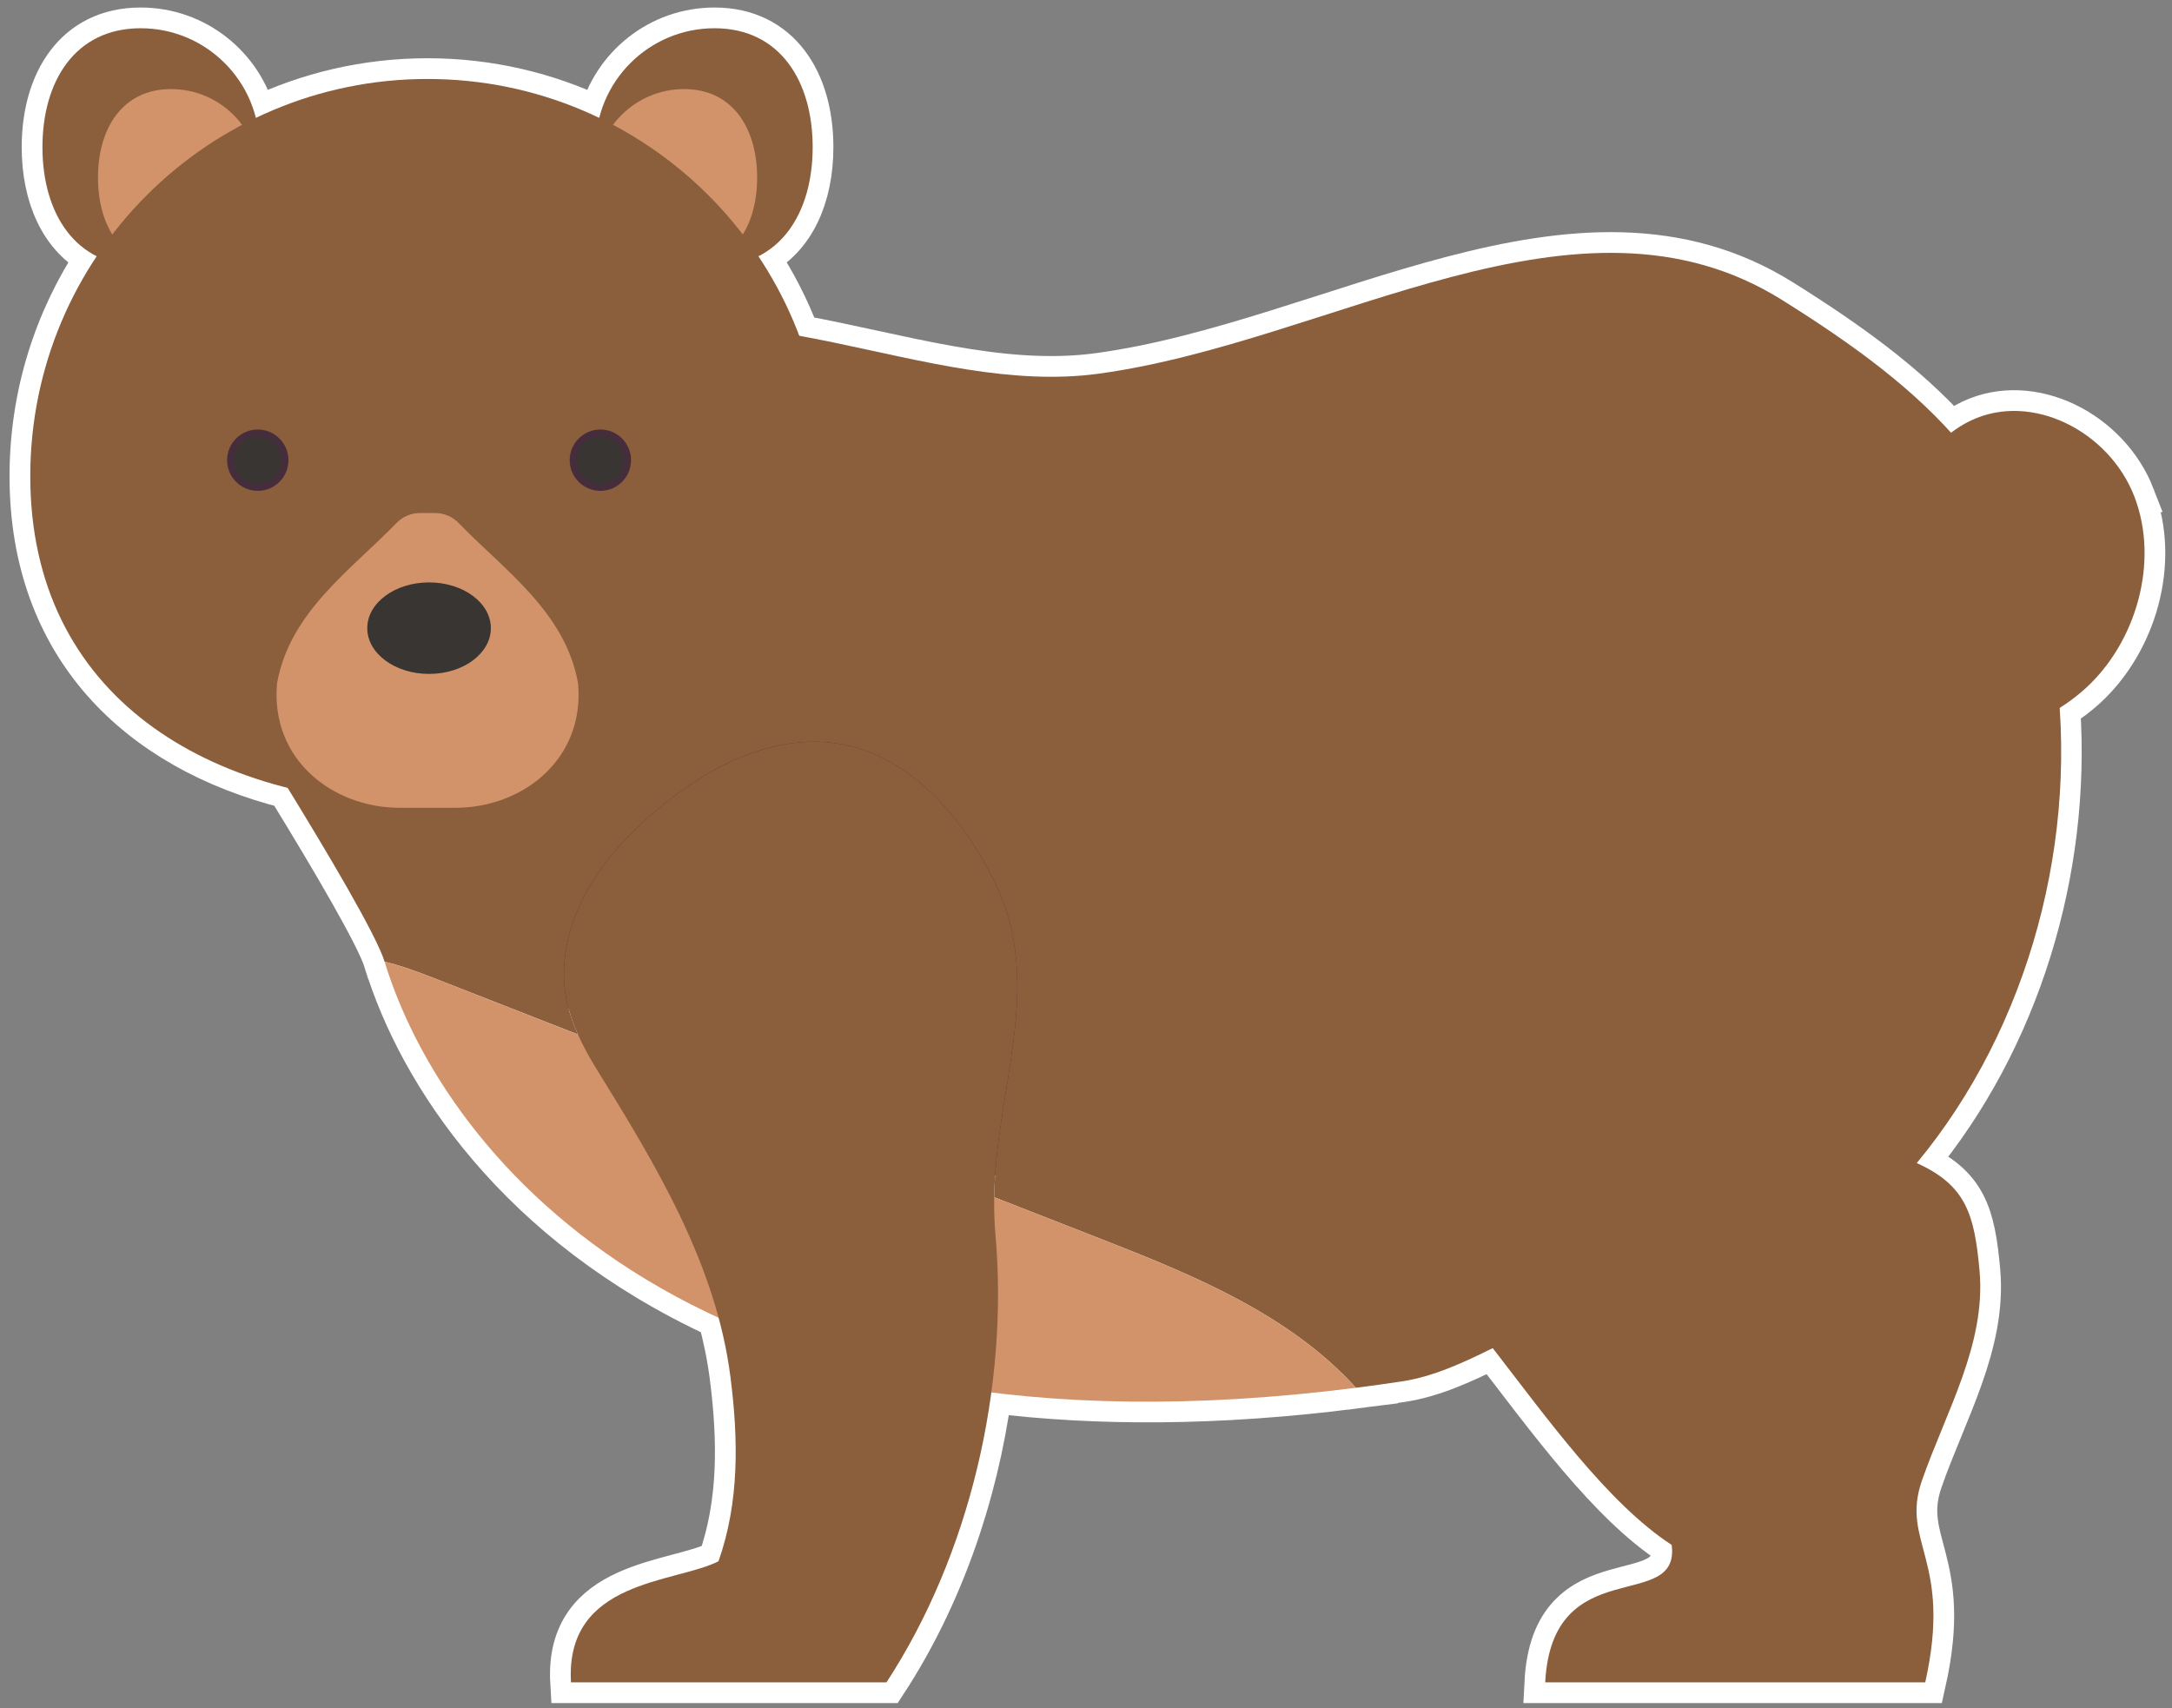 <?xml version="1.0" encoding="UTF-8"?>
<svg id="_Слой_1" data-name="Слой 1" xmlns="http://www.w3.org/2000/svg" width="209.543" height="164.818" viewBox="0 0 209.543 164.818">
  <rect x="0" y="0" width="209.543" height="164.818" fill="#808080" stroke="none"/>
  <path d="m205.907,47.893c-2.44-6.306-9.9-10.089-15.731-7.337-.698.33-1.347.741-1.957,1.209-4.334-4.793-9.843-8.787-16.304-12.829-19.709-12.33-43.271,4.025-65.912,7.116-9.492,1.296-19.331-1.928-28.9-3.655-1.028-2.719-2.353-5.291-3.942-7.674,3.5-1.764,5.24-5.811,5.24-10.526,0-6.336-3.135-11.472-9.471-11.472-5.362,0-9.851,3.684-11.109,8.654-5.016-2.409-10.637-3.76-16.574-3.76s-11.557,1.351-16.573,3.76c-1.258-4.97-5.747-8.654-11.109-8.654-6.336,0-9.471,5.136-9.471,11.472,0,4.715,1.74,8.762,5.24,10.526-4.049,6.077-6.414,13.373-6.414,21.223,0,16.415,10.323,26.404,24.829,30.063,4.283,6.978,8.614,14.347,9.355,16.776,1.615.387,3.222.981,4.753,1.579,4.631,1.811,9.262,3.622,13.893,5.433 0.0 0.0 0.0.001 0.0.001 0.0 0.0.001.001.001.001-4.631-1.811-9.262-3.622-13.894-5.433-1.531-.599-3.138-1.192-4.753-1.58,3.318,10.861,12.83,25.397,32.214,34.332.506,1.87.901,3.775,1.15,5.724.77,6.038.862,12.089-1.153,17.788-4.191,2.128-14.806,1.754-14.231,11.679h30.439c5.308-8.132,8.753-17.962,10.104-27.982,10.126,1.254,21.78,1.275,35.187-.437-6.34-6.995-15.532-10.81-24.251-14.22-3.55-1.388-7.1-2.776-10.65-4.165v-0s0-.001,0-.001c3.55,1.388,7.1,2.777,10.65,4.165,8.718,3.409,17.91,7.225,24.251,14.22,1.455-.186,2.926-.386,4.422-.613,3.052-.463,5.958-1.816,8.775-3.212,5.197,6.707,11.124,14.995,17.264,18.988.852,6.636-11.544.575-12.201,13.258h36.663c2.658-11.867-2.421-13.44-.314-19.483,2.321-6.656,6.19-13.154,5.552-20.227-.495-5.489-1.317-8.238-6.057-10.391,9.837-11.862,14.85-28.103,13.768-43.91.895-.559,1.751-1.192,2.546-1.919,4.848-4.43,7.114-12.181,4.674-18.487Z" style="fill: #383532;"/>
  <path d="m205.907,47.893c-2.44-6.306-9.9-10.089-15.731-7.337-.698.33-1.347.741-1.957,1.209-4.334-4.793-9.843-8.787-16.304-12.829-19.709-12.33-43.271,4.025-65.912,7.116-9.492,1.296-19.331-1.928-28.9-3.655-1.028-2.719-2.353-5.291-3.942-7.674,3.5-1.764,5.24-5.811,5.24-10.526,0-6.336-3.135-11.472-9.471-11.472-5.362,0-9.851,3.684-11.109,8.654-5.016-2.409-10.637-3.76-16.574-3.76s-11.557,1.351-16.573,3.76c-1.258-4.97-5.747-8.654-11.109-8.654-6.336,0-9.471,5.136-9.471,11.472,0,4.715,1.74,8.762,5.24,10.526-4.049,6.077-6.414,13.373-6.414,21.223,0,16.415,10.323,26.404,24.829,30.063,4.283,6.978,8.614,14.347,9.355,16.776,1.615.387,3.222.981,4.753,1.579,4.631,1.811,9.262,3.622,13.893,5.433 0.0 0.0 0.0.001 0.0.001 0.0 0.0.001.001.001.001-4.631-1.811-9.262-3.622-13.894-5.433-1.531-.599-3.138-1.192-4.753-1.58,3.318,10.861,12.83,25.397,32.214,34.332.506,1.87.901,3.775,1.15,5.724.77,6.038.862,12.089-1.153,17.788-4.191,2.128-14.806,1.754-14.231,11.679h30.439c5.308-8.132,8.753-17.962,10.104-27.982,10.126,1.254,21.78,1.275,35.187-.437-6.34-6.995-15.532-10.81-24.251-14.22-3.55-1.388-7.1-2.776-10.65-4.165v-0s0-.001,0-.001c3.55,1.388,7.1,2.777,10.65,4.165,8.718,3.409,17.91,7.225,24.251,14.22,1.455-.186,2.926-.386,4.422-.613,3.052-.463,5.958-1.816,8.775-3.212,5.197,6.707,11.124,14.995,17.264,18.988.852,6.636-11.544.575-12.201,13.258h36.663c2.658-11.867-2.421-13.44-.314-19.483,2.321-6.656,6.19-13.154,5.552-20.227-.495-5.489-1.317-8.238-6.057-10.391,9.837-11.862,14.85-28.103,13.768-43.91.895-.559,1.751-1.192,2.546-1.919,4.848-4.43,7.114-12.181,4.674-18.487Z" style="fill: #383532; stroke: #fff; stroke-miterlimit: 10; stroke-width: 4px;"/>
  <g>
    <path d="m185.424,142.827c2.321-6.656,6.19-13.154,5.552-20.227-.495-5.489-1.317-8.238-6.057-10.391,10.83-13.06,15.839-31.43,13.273-48.682-2.565-17.251-12.194-25.781-26.277-34.591-19.709-12.33-43.271,4.025-65.912,7.116-16.693,2.279-34.457-9.427-49.941-2.369-15.484,7.058-30.136,11.572-37.447,27.807,0,0,16.953,26.262,18.49,31.295,1.615.387,3.222.981,4.753,1.579,4.631,1.811,9.262,3.622,13.893,5.433-1.314-2.942-1.775-5.853-.897-9.401,1.209-4.887,4.558-8.851,8.236-12.019,5.193-4.472,11.833-7.862,18.379-6.524,6.54,1.337,11.574,7.14,14.603,13.491,4.675,9.803.023,19.448-.158,30.16,3.55,1.388,7.1,2.777,10.65,4.165,8.718,3.409,17.91,7.225,24.251,14.22,1.455-.186,2.926-.386,4.422-.613,3.052-.463,5.958-1.816,8.775-3.212,5.197,6.707,11.124,14.995,17.264,18.988.852,6.636-11.544.575-12.201,13.258h36.663c2.658-11.867-2.421-13.44-.314-19.483Z" style="fill: #8b5e3c;"/>
    <path d="m183.22,70.632c6.224,1.461,13.165.178,18.013-4.252,4.848-4.43,7.114-12.181,4.674-18.487s-9.9-10.089-15.731-7.337c-4.432,2.092-7.096,7.203-7.83,12.331-.735,5.127.146,10.345,1.023,15.446" style="fill: #8b5e3c;"/>
    <path d="m106.564,119.67c-21.568-8.435-43.137-16.87-64.706-25.304-1.531-.599-3.138-1.192-4.753-1.58,5.796,18.971,30.428,49.186,93.71,41.104-6.34-6.995-15.532-10.81-24.251-14.22Z" style="fill: #d2936a;"/>
    <g>
      <g>
        <g>
          <path d="m25.038,14.197c0,6.336-5.136,11.472-11.472,11.472s-9.471-5.136-9.471-11.472S7.23,2.725,13.566,2.725c6.336,0,11.472,5.137,11.472,11.472Z" style="fill: #8b5e3c;"/>
          <path d="m25.038,17.132c0,4.715-3.822,8.537-8.537,8.537s-7.048-3.822-7.048-8.537,2.333-8.538,7.048-8.538c4.714,0,8.537,3.823,8.537,8.538Z" style="fill: #d2936a;"/>
        </g>
        <g>
          <path d="m57.459,14.197c0,6.336,5.136,11.472,11.472,11.472s9.471-5.136,9.471-11.472-3.135-11.472-9.471-11.472c-6.336,0-11.472,5.137-11.472,11.472Z" style="fill: #8b5e3c;"/>
          <path d="m57.459,17.132c0,4.715,3.822,8.537,8.538,8.537s7.048-3.822,7.048-8.537-2.333-8.538-7.048-8.538-8.538,3.823-8.538,8.538Z" style="fill: #d2936a;"/>
        </g>
      </g>
      <path d="m79.575,45.946c0,21.167-17.159,31.656-38.327,31.656S2.921,67.113,2.921,45.946,20.08,7.619,41.248,7.619s38.327,17.159,38.327,38.327Z" style="fill: #8b5e3c;"/>
      <path d="m43.988,77.935c6.45-.022,12.449-4.689,11.782-12.022-1.249-6.871-7.018-10.816-11.535-15.466-.588-.605-1.392-.949-2.236-.949h-1.5c-.844,0-1.648.343-2.236.949-4.518,4.65-10.286,8.595-11.535,15.466-.667,7.333,5.332,12,11.782,12.022h5.478Z" style="fill: #d2936a;"/>
    </g>
    <path d="m95.914,115.505c.18-10.712,4.833-20.357.158-30.16-3.029-6.351-8.063-12.154-14.603-13.491-6.545-1.338-13.185,2.052-18.379,6.524-3.678,3.168-7.027,7.132-8.236,12.019-.878,3.549-.417,6.46.897,9.401.496,1.11,1.109,2.224,1.824,3.378,5.676,9.174,11.503,18.761,12.894,29.666.77,6.038.862,12.089-1.153,17.788-4.191,2.128-14.806,1.754-14.231,11.679h30.439c8.014-12.276,11.81-28.42,10.507-43.252-.105-1.197-.136-2.38-.117-3.552Z" style="fill: #8b5e3c;"/>
    <g>
      <g>
        <path d="m55.3,44.398c0,1.447,1.173,2.62,2.62,2.62s2.62-1.173,2.62-2.62-1.173-2.62-2.62-2.62-2.62,1.174-2.62,2.62Z" style="fill: #383532;"/>
        <path d="m54.961,44.398c0-1.631,1.328-2.959,2.959-2.959,1.632,0,2.959,1.327,2.959,2.959s-1.327,2.959-2.959,2.959c-1.631.001-2.959-1.327-2.959-2.959Zm.678,0c0,1.258,1.023,2.282,2.281,2.282s2.282-1.024,2.282-2.282-1.024-2.281-2.282-2.281-2.281,1.023-2.281,2.281Z" style="fill: #452d3b;"/>
      </g>
      <g>
        <path d="m27.489,44.398c0,1.447-1.173,2.62-2.62,2.62s-2.62-1.173-2.62-2.62,1.173-2.62,2.62-2.62,2.62,1.174,2.62,2.62Z" style="fill: #383532;"/>
        <path d="m21.91,44.398c0-1.631,1.327-2.959,2.958-2.959,1.632,0,2.959,1.327,2.959,2.959s-1.327,2.959-2.959,2.959c-1.631.001-2.958-1.327-2.958-2.959Zm.677,0c0,1.258,1.023,2.282,2.281,2.282s2.282-1.024,2.282-2.282-1.024-2.281-2.282-2.281-2.281,1.023-2.281,2.281Z" style="fill: #452d3b;"/>
      </g>
    </g>
    <path d="m47.356,60.604c0,2.438-2.669,4.414-5.962,4.414s-5.962-1.976-5.962-4.414,2.669-4.414,5.962-4.414,5.962,1.976,5.962,4.414Z" style="fill: #383532;"/>
  </g>
</svg>